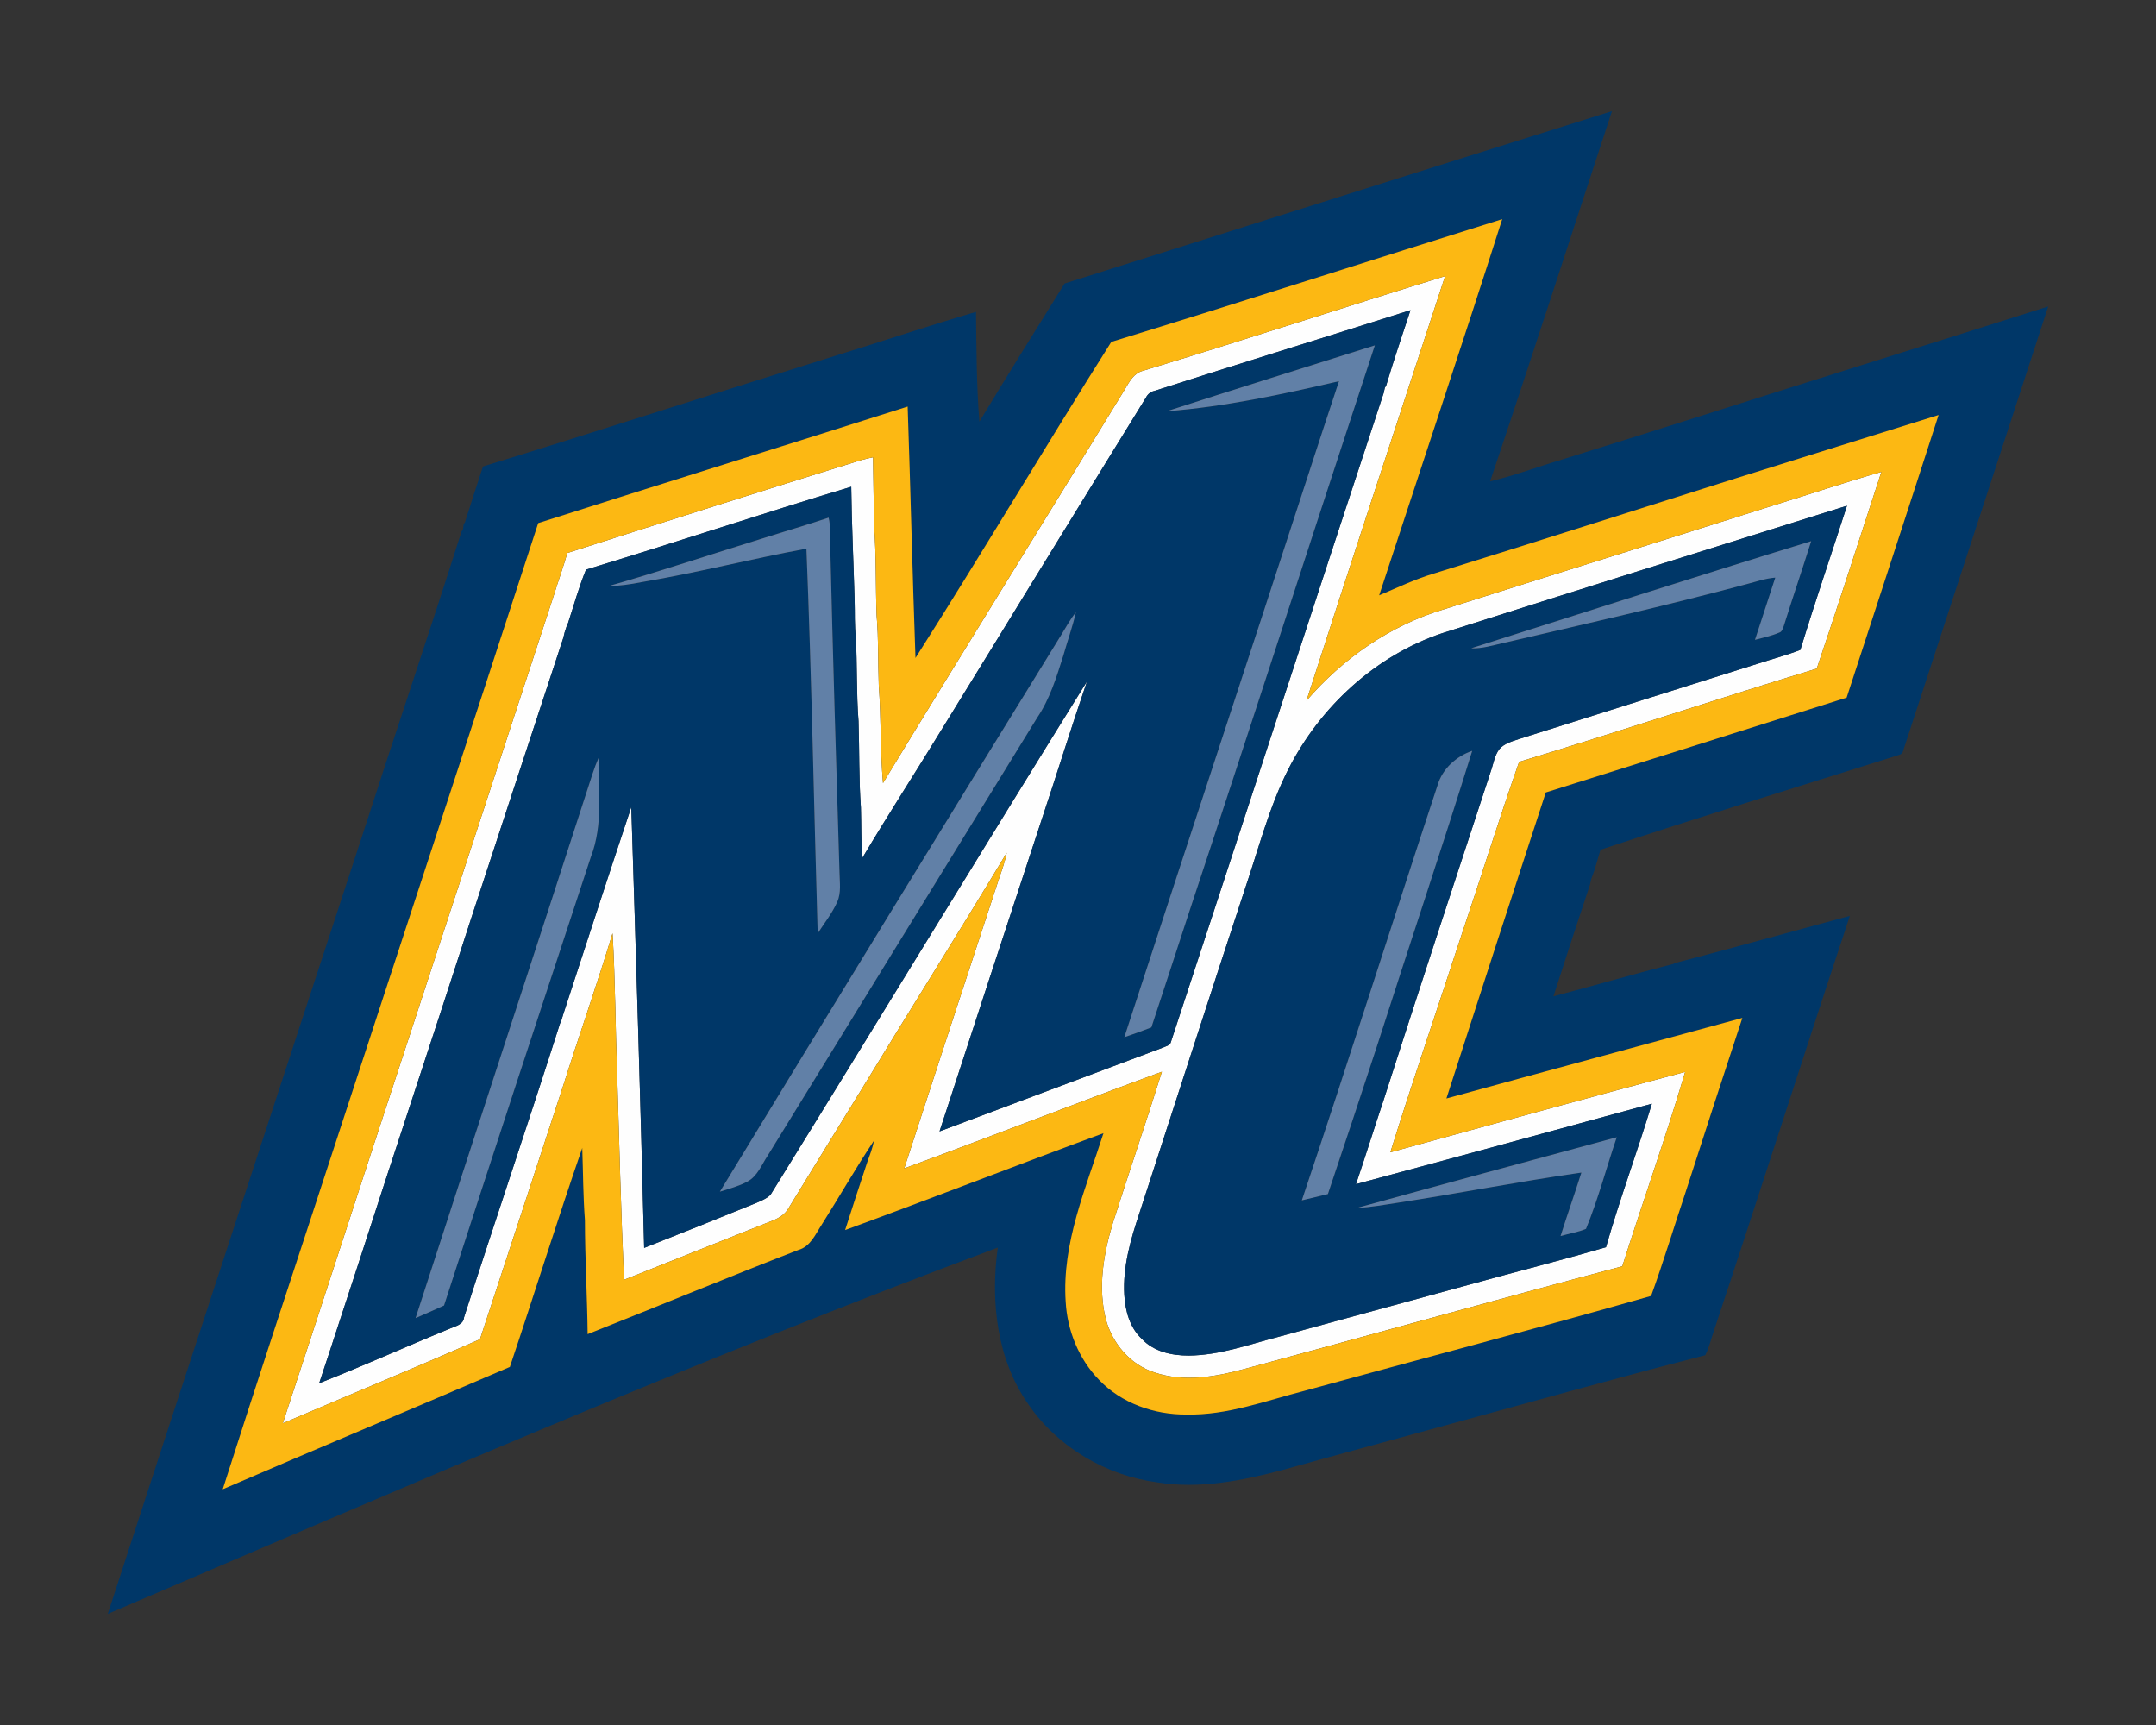 <?xml version="1.0" encoding="UTF-8"?>
<!DOCTYPE svg PUBLIC "-//W3C//DTD SVG 1.1//EN" "http://www.w3.org/Graphics/SVG/1.1/DTD/svg11.dtd">
<!-- Creator: CorelDRAW -->
<svg xmlns="http://www.w3.org/2000/svg" xml:space="preserve" width="2000px" height="1600px" version="1.1" style="shape-rendering:geometricPrecision; text-rendering:geometricPrecision; image-rendering:optimizeQuality; fill-rule:evenodd; clip-rule:evenodd"
viewBox="0 0 2000 1600"
 xmlns:xlink="http://www.w3.org/1999/xlink">
 <rect x="0" y="0" width="2000" height="1600" fill="#333333" stroke="none"/>
 <defs>
  <style type="text/css">
   <![CDATA[
    .fil1 {fill:#003768;fill-rule:nonzero}
    .fil3 {fill:#6180A7;fill-rule:nonzero}
    .fil2 {fill:#FCB813;fill-rule:nonzero}
    .fil0 {fill:#FEFEFE;fill-rule:nonzero}
   ]]>
  </style>
 </defs>
 <g id="Capa_x0020_1">
  <g id="Merrimack_x0020_Warriors.cdr">
   <path class="fil0" d="M1060.07 343.96c93.75,-28.45 186.83,-59.04 280.47,-87.85 -42.96,131.26 -86.27,262.4 -128.63,393.87 33.59,-39.07 77.53,-69.82 127.1,-84.68 102.07,-32.39 204.34,-64.23 306.43,-96.62 33.31,-10.21 66.32,-21.38 99.81,-30.99 -19.89,60.85 -39.45,121.8 -59.94,182.45 -92.26,28.08 -183.81,58.6 -276.11,86.54 -18.78,53.6 -35.66,107.88 -53.82,161.7 -21.8,66.83 -44.69,133.33 -65.63,200.43 91.11,-25.05 182.14,-50.31 273.47,-74.58 -17.91,60.56 -39.2,120.09 -58.31,180.27 -117.2,31.08 -233.94,63.83 -351,95.4 -26.83,7.32 -56.24,12.24 -83.23,3 -22.16,-7.16 -38.82,-26.83 -44.78,-49.03 -7.63,-29.54 -2.3,-60.53 6.36,-89.25 14.93,-46.93 30.9,-93.53 45.58,-140.54 -79.89,29.32 -159.15,60.29 -239.02,89.63 29.25,-90.12 58.8,-180.16 88.36,-270.17 2.63,-7.43 5.17,-14.89 6.72,-22.6 -44.54,74.1 -90.72,147.18 -135.66,221.05 -22.25,36.22 -44.61,72.37 -66.77,108.63 -2.96,5.27 -8.14,8.74 -13.61,11.04 -46.34,18.39 -92.66,36.9 -138.98,55.39 -2.83,-62.91 -4.45,-125.9 -6.32,-188.86 -1.67,-44.18 -1.76,-88.45 -4.32,-132.59 -14.52,47.92 -31.19,95.15 -46.27,142.89 -25.52,77.94 -51.08,155.85 -76.73,233.71 -60.7,26.66 -121.99,51.93 -182.92,77.96 36.19,-109.57 71.52,-219.45 107.61,-329.04 48.28,-146.84 96.15,-293.78 144.36,-440.61 3.87,-12.57 8.39,-24.92 11.97,-37.58 90.57,-28.99 181.19,-57.8 272,-85.99 3.8,-1.15 7.7,-1.98 11.59,-2.8 0.36,21.49 0.6,43.01 1.05,64.5 2.09,27.45 1.22,55.01 2.31,82.51 1.85,21.43 1.2,42.96 1.98,64.45 2.29,30.19 1.25,60.56 3.92,90.75 74.28,-122.25 150.03,-243.59 224.63,-365.66 3.91,-6.76 8.14,-14.55 16.33,-16.73zm10.57 18.69l0 0c-3.5,0.76 -6.1,3.14 -7.68,6.25 -63.47,102.65 -126.37,205.66 -189.79,308.35 -24.25,39.71 -49.59,78.78 -73.38,118.78 -1.04,-15.66 -0.75,-31.35 -1.2,-47.03 -1.93,-26.65 -1.29,-53.42 -2.2,-80.11 -2,-25.9 -1.16,-51.93 -2.47,-77.85 -1.36,-11.1 -0.78,-22.29 -1.13,-33.41 -0.96,-35.4 -2.74,-70.73 -3.14,-106.15 -82.25,24.76 -163.81,51.97 -246.04,76.89 -6.62,16.15 -11.25,33.04 -16.68,49.61l-0.85 1.56c-0.73,2.31 -1.49,4.63 -2.27,6.96 -0.28,1.25 -0.91,3.76 -1.22,5.03 -28.65,86.88 -57.13,173.82 -85.65,260.74 -34.91,108.15 -70.99,215.91 -105.86,324.08 -11.77,35.51 -23.11,71.15 -34.99,106.61 41,-16 81.11,-34.22 121.85,-50.9 5.05,-2.18 11.9,-3.49 12.52,-10.17 29.28,-91.04 60.05,-181.6 89.08,-272.71l0.87 -1.6c0.67,-2.29 1.36,-4.56 2.09,-6.81 20.96,-64.09 41.72,-128.25 63.12,-192.19 4.36,136.31 8.54,272.57 11.95,408.88 34.79,-13.68 69.47,-27.65 104.11,-41.76 4.56,-2.04 9.44,-3.89 13.06,-7.47 98.23,-158.49 195.11,-317.92 293.63,-476.23 -14.51,42.27 -27.68,85.03 -41.81,127.43 -31.88,96.6 -63.45,193.29 -95.02,289.98 69.04,-25.99 138.18,-51.71 207.22,-77.71 2.67,-1.36 6.74,-1.81 7.45,-5.32 66.01,-200.58 131.33,-401.41 197.38,-601.97 0.27,-1.25 0.8,-3.72 1.07,-4.94l1.09 -1.49c6.98,-23.63 15.01,-46.9 22.67,-70.31 -79.2,25.19 -158.67,49.55 -237.78,74.98zm266.92 224.77l0 0c-61.69,20.82 -112.7,67.94 -142.18,125.56 -18.2,35.66 -27.94,74.71 -40.8,112.44 -32.91,99.91 -65.14,200.07 -97.69,300.09 -8.1,24.26 -15.42,49.51 -13.95,75.34 0.84,14.9 5.05,30.61 16.35,41.09 11.08,11.83 27.85,15.44 43.47,15.39 29.01,-0.24 56.47,-10.54 84.21,-17.66 58.78,-16.02 117.49,-32.22 176.27,-48.21 42.13,-11.66 84.56,-22.36 126.54,-34.64 12.81,-44.76 29.08,-88.5 42.58,-133.09 -91.46,24.99 -182.92,50.02 -274.49,74.62 8.79,-25.85 16.86,-51.92 25.56,-77.8 32.66,-101.74 66.01,-203.25 99.38,-304.77 2.52,-7 3.47,-14.9 8.06,-20.95 4.69,-5.34 11.85,-7.19 18.33,-9.41 73.68,-23.14 147.25,-46.57 220.96,-69.68 13.28,-4.36 26.9,-7.86 39.94,-12.95 13.65,-44.81 28.92,-89.13 43.25,-133.71 -125.37,39.18 -250.65,78.51 -375.79,118.34z"/>
   <path class="fil1" d="M987.54 262.96c169.26,-53.31 338.41,-106.95 507.78,-159.87 -37.64,114.48 -74.55,229.21 -113.04,343.41 22.83,-5.47 44.92,-13.79 67.43,-20.47 93.6,-29.03 186.88,-59.07 280.39,-88.34 56.68,-17.65 113.28,-35.55 169.9,-53.44 -44.76,137.62 -89.9,275.13 -134.75,412.71 -0.8,3.58 -5.43,3.34 -8.08,4.72 -90.92,28.5 -182,56.6 -272.49,86.5 -1.75,6.32 -3.75,12.59 -5.6,18.91 -1.02,2.82 -2.05,5.65 -3.07,8.47 -0.27,1.25 -0.8,3.72 -1.07,4.94 -11.52,34.49 -22.8,69.04 -33.91,103.65 37.18,-9.83 74.11,-20.53 111.35,-30.1l1.45 -0.8c54.17,-14.1 108.1,-29.21 162.18,-43.72 -42.47,128.04 -83.45,256.54 -126.03,384.53 -2.67,7.65 -4.47,15.66 -8.12,22.96 -85.1,21.74 -169.64,45.7 -254.42,68.7 -45.79,12.61 -91.68,24.85 -137.42,37.67 -37.78,9.99 -77.31,17.93 -116.4,11.56 -47.46,-6.29 -92.42,-32.54 -119.56,-72.21 -29.48,-41.98 -35.4,-95.84 -28.48,-145.57 -278.91,103.99 -551.91,222.88 -825.58,339.74 78.16,-240.33 157.04,-480.41 235.62,-720.61 30.5,-94.6 62.47,-188.75 92.57,-283.5l1.21 -1.56c0.17,-1.31 0.55,-3.92 0.75,-5.23l1.11 -1.36c1.32,-4.54 2.81,-9.03 4.34,-13.5 3.87,-12.9 8.39,-25.63 12.44,-38.49 110.21,-33.93 219.94,-69.43 330.06,-103.69 42.47,-13.09 84.63,-27.23 127.28,-39.72 0.38,33.93 0.45,68.01 3.12,101.85 25.98,-42.93 52.5,-85.56 79.04,-128.14zm350.02 324.46c125.14,-39.83 250.42,-79.16 375.79,-118.34 -14.33,44.58 -29.6,88.9 -43.25,133.71 -13.04,5.09 -26.66,8.59 -39.94,12.95 -73.71,23.11 -147.28,46.54 -220.96,69.68 -6.48,2.22 -13.64,4.07 -18.33,9.41 -4.59,6.05 -5.54,13.95 -8.06,20.95 -33.37,101.52 -66.72,203.03 -99.38,304.77 -8.7,25.88 -16.77,51.95 -25.56,77.8 91.57,-24.6 183.03,-49.63 274.49,-74.62 -13.5,44.59 -29.77,88.33 -42.58,133.09 -41.98,12.28 -84.41,22.98 -126.54,34.64 -58.78,15.99 -117.49,32.19 -176.27,48.21 -27.74,7.12 -55.2,17.42 -84.21,17.66 -15.62,0.05 -32.39,-3.56 -43.47,-15.39 -11.3,-10.48 -15.51,-26.19 -16.35,-41.09 -1.47,-25.83 5.85,-51.08 13.95,-75.34 32.55,-100.02 64.78,-200.18 97.69,-300.09 12.86,-37.73 22.6,-76.78 40.8,-112.44 29.48,-57.62 80.49,-104.74 142.18,-125.56zm27.12 13.88l0 0c10.04,0.47 19.65,-2.63 29.32,-4.76 75.62,-17.58 151.4,-34.64 226.42,-54.78 8.72,-2.29 17.35,-5.29 26.4,-6 -6.27,19.22 -12.59,38.44 -18.82,57.71 7.52,-1.96 15.22,-3.59 22.41,-6.68 2.89,-0.82 3.38,-4.03 4.38,-6.41 8.21,-26.2 17.11,-52.21 25.34,-78.42 -105.41,32.31 -210.4,66.03 -315.45,99.34zm-31.12 127.03l0 0c-42.32,128.24 -82.94,257.03 -125.92,385.04 8.05,-1.96 16.1,-3.94 24.18,-5.85 15.44,-45.68 30.52,-91.46 45.54,-137.29 29.28,-91.33 59.87,-182.23 88.32,-273.8 -14.84,5.07 -27.65,16.62 -32.12,31.9zm-74.44 391.96l0 0c12.88,-0.43 25.54,-2.98 38.26,-4.83 56.62,-8.7 112.86,-19.76 169.57,-27.85 -6.2,19.68 -13.12,39.15 -19.31,58.86 7.83,-2.33 16.06,-3.45 23.61,-6.69 11.34,-27.61 18.89,-56.69 28.52,-84.94 -80.25,21.69 -160.52,43.33 -240.65,65.45zm-188.48 -757.64c79.11,-25.43 158.58,-49.79 237.78,-74.98 -7.66,23.41 -15.69,46.68 -22.67,70.31l-1.09 1.49c-0.27,1.22 -0.8,3.69 -1.07,4.94 -66.05,200.56 -131.37,401.39 -197.38,601.97 -0.71,3.51 -4.78,3.96 -7.45,5.32 -69.04,26 -138.18,51.72 -207.22,77.71 31.57,-96.69 63.14,-193.38 95.02,-289.98 14.13,-42.4 27.3,-85.16 41.81,-127.43 -98.52,158.31 -195.4,317.74 -293.63,476.23 -3.62,3.58 -8.5,5.43 -13.06,7.47 -34.64,14.11 -69.32,28.08 -104.11,41.76 -3.41,-136.31 -7.59,-272.57 -11.95,-408.88 -21.4,63.94 -42.16,128.1 -63.12,192.19 -0.73,2.25 -1.42,4.52 -2.09,6.81l-0.87 1.6c-29.03,91.11 -59.8,181.67 -89.08,272.71 -0.62,6.68 -7.47,7.99 -12.52,10.17 -40.74,16.68 -80.85,34.9 -121.85,50.9 11.88,-35.46 23.22,-71.1 34.99,-106.61 34.87,-108.17 70.95,-215.93 105.86,-324.08 28.52,-86.92 57,-173.86 85.65,-260.74 0.31,-1.27 0.94,-3.78 1.22,-5.03 0.78,-2.33 1.54,-4.65 2.27,-6.96l0.85 -1.56c5.43,-16.57 10.06,-33.46 16.68,-49.61 82.23,-24.92 163.79,-52.13 246.04,-76.89 0.4,35.42 2.18,70.75 3.14,106.15 0.35,11.12 -0.23,22.31 1.13,33.41 1.31,25.92 0.47,51.95 2.47,77.85 0.91,26.69 0.27,53.46 2.2,80.11 0.45,15.68 0.16,31.37 1.2,47.03 23.79,-40 49.13,-79.07 73.38,-118.78 63.42,-102.69 126.32,-205.7 189.79,-308.35 1.58,-3.11 4.18,-5.49 7.68,-6.25zm11.72 18.78l0 0c53.99,-4.12 107.1,-15.64 159.74,-27.88 -10.19,30.39 -20,60.89 -29.99,91.35 -56.06,172.48 -113.06,344.68 -169.13,517.16 8.39,-2.91 16.8,-5.83 25.08,-9.1 11.61,-35.37 23.27,-70.74 34.77,-106.16 58.15,-175.29 114.77,-351.07 172.53,-526.47 -64.34,20.34 -128.79,40.29 -193,61.1zm-374.14 117.71l0 0c-48.07,14.77 -95.79,30.81 -144.18,44.63 10.57,-0.32 21.04,-1.81 31.41,-3.88 51.22,-8.6 101.56,-21.58 152.62,-30.99 4.81,118.92 6.94,237.92 10.46,356.85 6.16,-9.56 13.39,-18.6 18.06,-29.05 3.96,-8.72 2.27,-18.44 2.16,-27.68 -3.14,-100.82 -6.16,-201.65 -8.57,-302.47 -0.29,-8.81 0.54,-17.74 -1.49,-26.41 -20.02,6.72 -40.33,12.59 -60.47,19zm276.36 89.57l0 0c-106.07,171.9 -211.79,344.03 -316.78,516.6 8.65,-2.73 17.53,-5.07 25.56,-9.38 9.35,-4.99 13.11,-15.53 18.69,-23.88 83.34,-135.37 166.66,-270.75 249.95,-406.15 11.86,-17.46 18.07,-37.86 24.36,-57.77 3.81,-13.44 8.52,-26.61 11.68,-40.2 -5.23,6.45 -9.14,13.75 -13.46,20.78zm-435.09 129.54l0 0c-54.4,168.19 -109.59,336.12 -163.99,504.31 8.83,-3.81 17.67,-7.68 26.41,-11.68 44.89,-138.91 90.59,-277.58 136.27,-416.25 11.43,-29.57 6.76,-61.78 7.49,-92.68 -2.31,5.33 -4.4,10.76 -6.18,16.3zm481.41 -401.12l0 0c-61.36,97.22 -120.02,196.16 -181.67,293.2 -2.8,-77.73 -4.58,-155.49 -7.25,-233.22 -114.16,36.29 -228.6,71.68 -342.71,108.1 -65.38,200.96 -131.37,401.72 -197.06,602.57 -32.06,97.78 -64.3,195.51 -95.58,293.56 88.61,-38.2 177.67,-75.33 266.33,-113.46 22.71,-67.61 43.89,-135.76 67.18,-203.17 0.78,22.36 0.76,44.77 2.47,67.08 0.03,35.24 2.12,70.43 2.52,105.67 65.23,-25.87 130.08,-52.74 195.51,-78.11 11.17,-3.13 15.71,-14.41 21.49,-23.25 16.35,-25.87 31.57,-52.5 48.52,-77.99 -1.11,6.76 -3.74,13.1 -6.03,19.51 -7.03,21.04 -13.88,42.16 -20.64,63.27 80.11,-29.3 159.6,-60.34 239.65,-89.81 -16.18,50.76 -38.65,101.67 -35.07,156.15 1.43,26.72 12.11,53.22 30.84,72.5 20.78,21.87 51.48,32.53 81.29,32.29 37.6,0.82 73.22,-12.68 109.1,-21.92 107.24,-29.48 214.91,-57.57 321.84,-88.1 11.5,-31.75 21.27,-64.16 31.99,-96.2 17.33,-53.95 34.97,-107.79 52.66,-161.62 -91.48,24.98 -183.08,49.56 -274.54,74.72 30.53,-94.68 61.25,-189.32 92.2,-283.87 93.04,-29.28 186.12,-58.47 279.09,-87.97 28.48,-87.34 57.09,-174.66 85.28,-262.12 -62.43,19.53 -124.94,38.87 -187.35,58.51 -93.57,29.52 -186.99,59.51 -280.74,88.5 -17.53,5.21 -34.04,13.17 -50.86,20.27 38.13,-116.29 76.96,-232.38 114.15,-348.95 -120.89,37.86 -241.49,76.68 -362.61,113.86z"/>
   <path class="fil2" d="M1030.9 317.13c121.12,-37.18 241.72,-76 362.61,-113.86 -37.19,116.57 -76.02,232.66 -114.15,348.95 16.82,-7.1 33.33,-15.06 50.86,-20.27 93.75,-28.99 187.17,-58.98 280.74,-88.5 62.41,-19.64 124.92,-38.98 187.35,-58.51 -28.19,87.46 -56.8,174.78 -85.28,262.12 -92.97,29.5 -186.05,58.69 -279.09,87.97 -30.95,94.55 -61.67,189.19 -92.2,283.87 91.46,-25.16 183.06,-49.74 274.54,-74.72 -17.69,53.83 -35.33,107.67 -52.66,161.62 -10.72,32.04 -20.49,64.45 -31.99,96.2 -106.93,30.53 -214.6,58.62 -321.84,88.1 -35.88,9.24 -71.5,22.74 -109.1,21.92 -29.81,0.24 -60.51,-10.42 -81.29,-32.29 -18.73,-19.28 -29.41,-45.78 -30.84,-72.5 -3.58,-54.48 18.89,-105.39 35.07,-156.15 -80.05,29.47 -159.54,60.51 -239.65,89.81 6.76,-21.11 13.61,-42.23 20.64,-63.27 2.29,-6.41 4.92,-12.75 6.03,-19.51 -16.95,25.49 -32.17,52.12 -48.52,77.99 -5.78,8.84 -10.32,20.12 -21.49,23.25 -65.43,25.37 -130.28,52.24 -195.51,78.11 -0.4,-35.24 -2.49,-70.43 -2.52,-105.67 -1.71,-22.31 -1.69,-44.72 -2.47,-67.08 -23.29,67.41 -44.47,135.56 -67.18,203.17 -88.66,38.13 -177.72,75.26 -266.33,113.46 31.28,-98.05 63.52,-195.78 95.58,-293.56 65.69,-200.85 131.68,-401.61 197.06,-602.57 114.11,-36.42 228.55,-71.81 342.71,-108.1 2.67,77.73 4.45,155.49 7.25,233.22 61.65,-97.04 120.31,-195.98 181.67,-293.2zm29.17 26.83l0 0c-8.19,2.18 -12.42,9.97 -16.33,16.73 -74.6,122.07 -150.35,243.41 -224.63,365.66 -2.67,-30.19 -1.63,-60.56 -3.92,-90.75 -0.78,-21.49 -0.13,-43.02 -1.98,-64.45 -1.09,-27.5 -0.22,-55.06 -2.31,-82.51 -0.45,-21.49 -0.69,-43.01 -1.05,-64.5 -3.89,0.82 -7.79,1.65 -11.59,2.8 -90.81,28.19 -181.43,57 -272,85.99 -3.58,12.66 -8.1,25.01 -11.97,37.58 -48.21,146.83 -96.08,293.77 -144.36,440.61 -36.09,109.59 -71.42,219.47 -107.61,329.04 60.93,-26.03 122.22,-51.3 182.92,-77.96 25.65,-77.86 51.21,-155.77 76.73,-233.71 15.08,-47.74 31.75,-94.97 46.27,-142.89 2.56,44.14 2.65,88.41 4.32,132.59 1.87,62.96 3.49,125.95 6.32,188.86 46.32,-18.49 92.64,-37 138.98,-55.39 5.47,-2.3 10.65,-5.77 13.61,-11.04 22.16,-36.26 44.52,-72.41 66.77,-108.63 44.94,-73.87 91.12,-146.95 135.66,-221.05 -1.55,7.71 -4.09,15.17 -6.72,22.6 -29.56,90.01 -59.11,180.05 -88.36,270.17 79.87,-29.34 159.13,-60.31 239.02,-89.63 -14.68,47.01 -30.65,93.61 -45.58,140.54 -8.66,28.72 -13.99,59.71 -6.36,89.25 5.96,22.2 22.62,41.87 44.78,49.03 26.99,9.24 56.4,4.32 83.23,-3 117.06,-31.57 233.8,-64.32 351,-95.4 19.11,-60.18 40.4,-119.71 58.31,-180.27 -91.33,24.27 -182.36,49.53 -273.47,74.58 20.94,-67.1 43.83,-133.6 65.63,-200.43 18.16,-53.82 35.04,-108.1 53.82,-161.7 92.3,-27.94 183.85,-58.46 276.11,-86.54 20.49,-60.65 40.05,-121.6 59.94,-182.45 -33.49,9.61 -66.5,20.78 -99.81,30.99 -102.09,32.39 -204.36,64.23 -306.43,96.62 -49.57,14.86 -93.51,45.61 -127.1,84.68 42.36,-131.47 85.67,-262.61 128.63,-393.87 -93.64,28.81 -186.72,59.4 -280.47,87.85z"/>
   <path class="fil3" d="M1082.36 381.43c64.21,-20.81 128.66,-40.76 193,-61.1 -57.76,175.4 -114.38,351.18 -172.53,526.47 -11.5,35.42 -23.16,70.79 -34.77,106.16 -8.28,3.27 -16.69,6.19 -25.08,9.1 56.07,-172.48 113.07,-344.68 169.13,-517.16 9.99,-30.46 19.8,-60.96 29.99,-91.35 -52.64,12.24 -105.75,23.76 -159.74,27.88zm176.76 738.86c80.13,-22.12 160.4,-43.76 240.65,-65.45 -9.63,28.25 -17.18,57.33 -28.52,84.94 -7.55,3.24 -15.78,4.36 -23.61,6.69 6.19,-19.71 13.11,-39.18 19.31,-58.86 -56.71,8.09 -112.95,19.15 -169.57,27.85 -12.72,1.85 -25.38,4.4 -38.26,4.83zm-709.63 -402.04c1.78,-5.54 3.87,-10.97 6.18,-16.3 -0.73,30.9 3.94,63.11 -7.49,92.68 -45.68,138.67 -91.38,277.34 -136.27,416.25 -8.74,4 -17.58,7.87 -26.41,11.68 54.4,-168.19 109.59,-336.12 163.99,-504.31zm784.07 10.08c4.47,-15.28 17.28,-26.83 32.12,-31.9 -28.45,91.57 -59.04,182.47 -88.32,273.8 -15.02,45.83 -30.1,91.61 -45.54,137.29 -8.08,1.91 -16.13,3.89 -24.18,5.85 42.98,-128.01 83.6,-256.8 125.92,-385.04zm-348.98 -139.62c4.32,-7.03 8.23,-14.33 13.46,-20.78 -3.16,13.59 -7.87,26.76 -11.68,40.2 -6.29,19.91 -12.5,40.31 -24.36,57.77 -83.29,135.4 -166.61,270.78 -249.95,406.15 -5.58,8.35 -9.34,18.89 -18.69,23.88 -8.03,4.31 -16.91,6.65 -25.56,9.38 104.99,-172.57 210.71,-344.7 316.78,-516.6zm380.1 12.59c105.05,-33.31 210.04,-67.03 315.45,-99.34 -8.23,26.21 -17.13,52.22 -25.34,78.42 -1,2.38 -1.49,5.59 -4.38,6.41 -7.19,3.09 -14.89,4.72 -22.41,6.68 6.23,-19.27 12.55,-38.49 18.82,-57.71 -9.05,0.71 -17.68,3.71 -26.4,6 -75.02,20.14 -150.8,37.2 -226.42,54.78 -9.67,2.13 -19.28,5.23 -29.32,4.76zm-656.46 -102.16c20.14,-6.41 40.45,-12.28 60.47,-19 2.03,8.67 1.2,17.6 1.49,26.41 2.41,100.82 5.43,201.65 8.57,302.47 0.11,9.24 1.8,18.96 -2.16,27.68 -4.67,10.45 -11.9,19.49 -18.06,29.05 -3.52,-118.93 -5.65,-237.93 -10.46,-356.85 -51.06,9.41 -101.4,22.39 -152.62,30.99 -10.37,2.07 -20.84,3.56 -31.41,3.88 48.39,-13.82 96.11,-29.86 144.18,-44.63z"/>
  </g>
 </g>
</svg>
